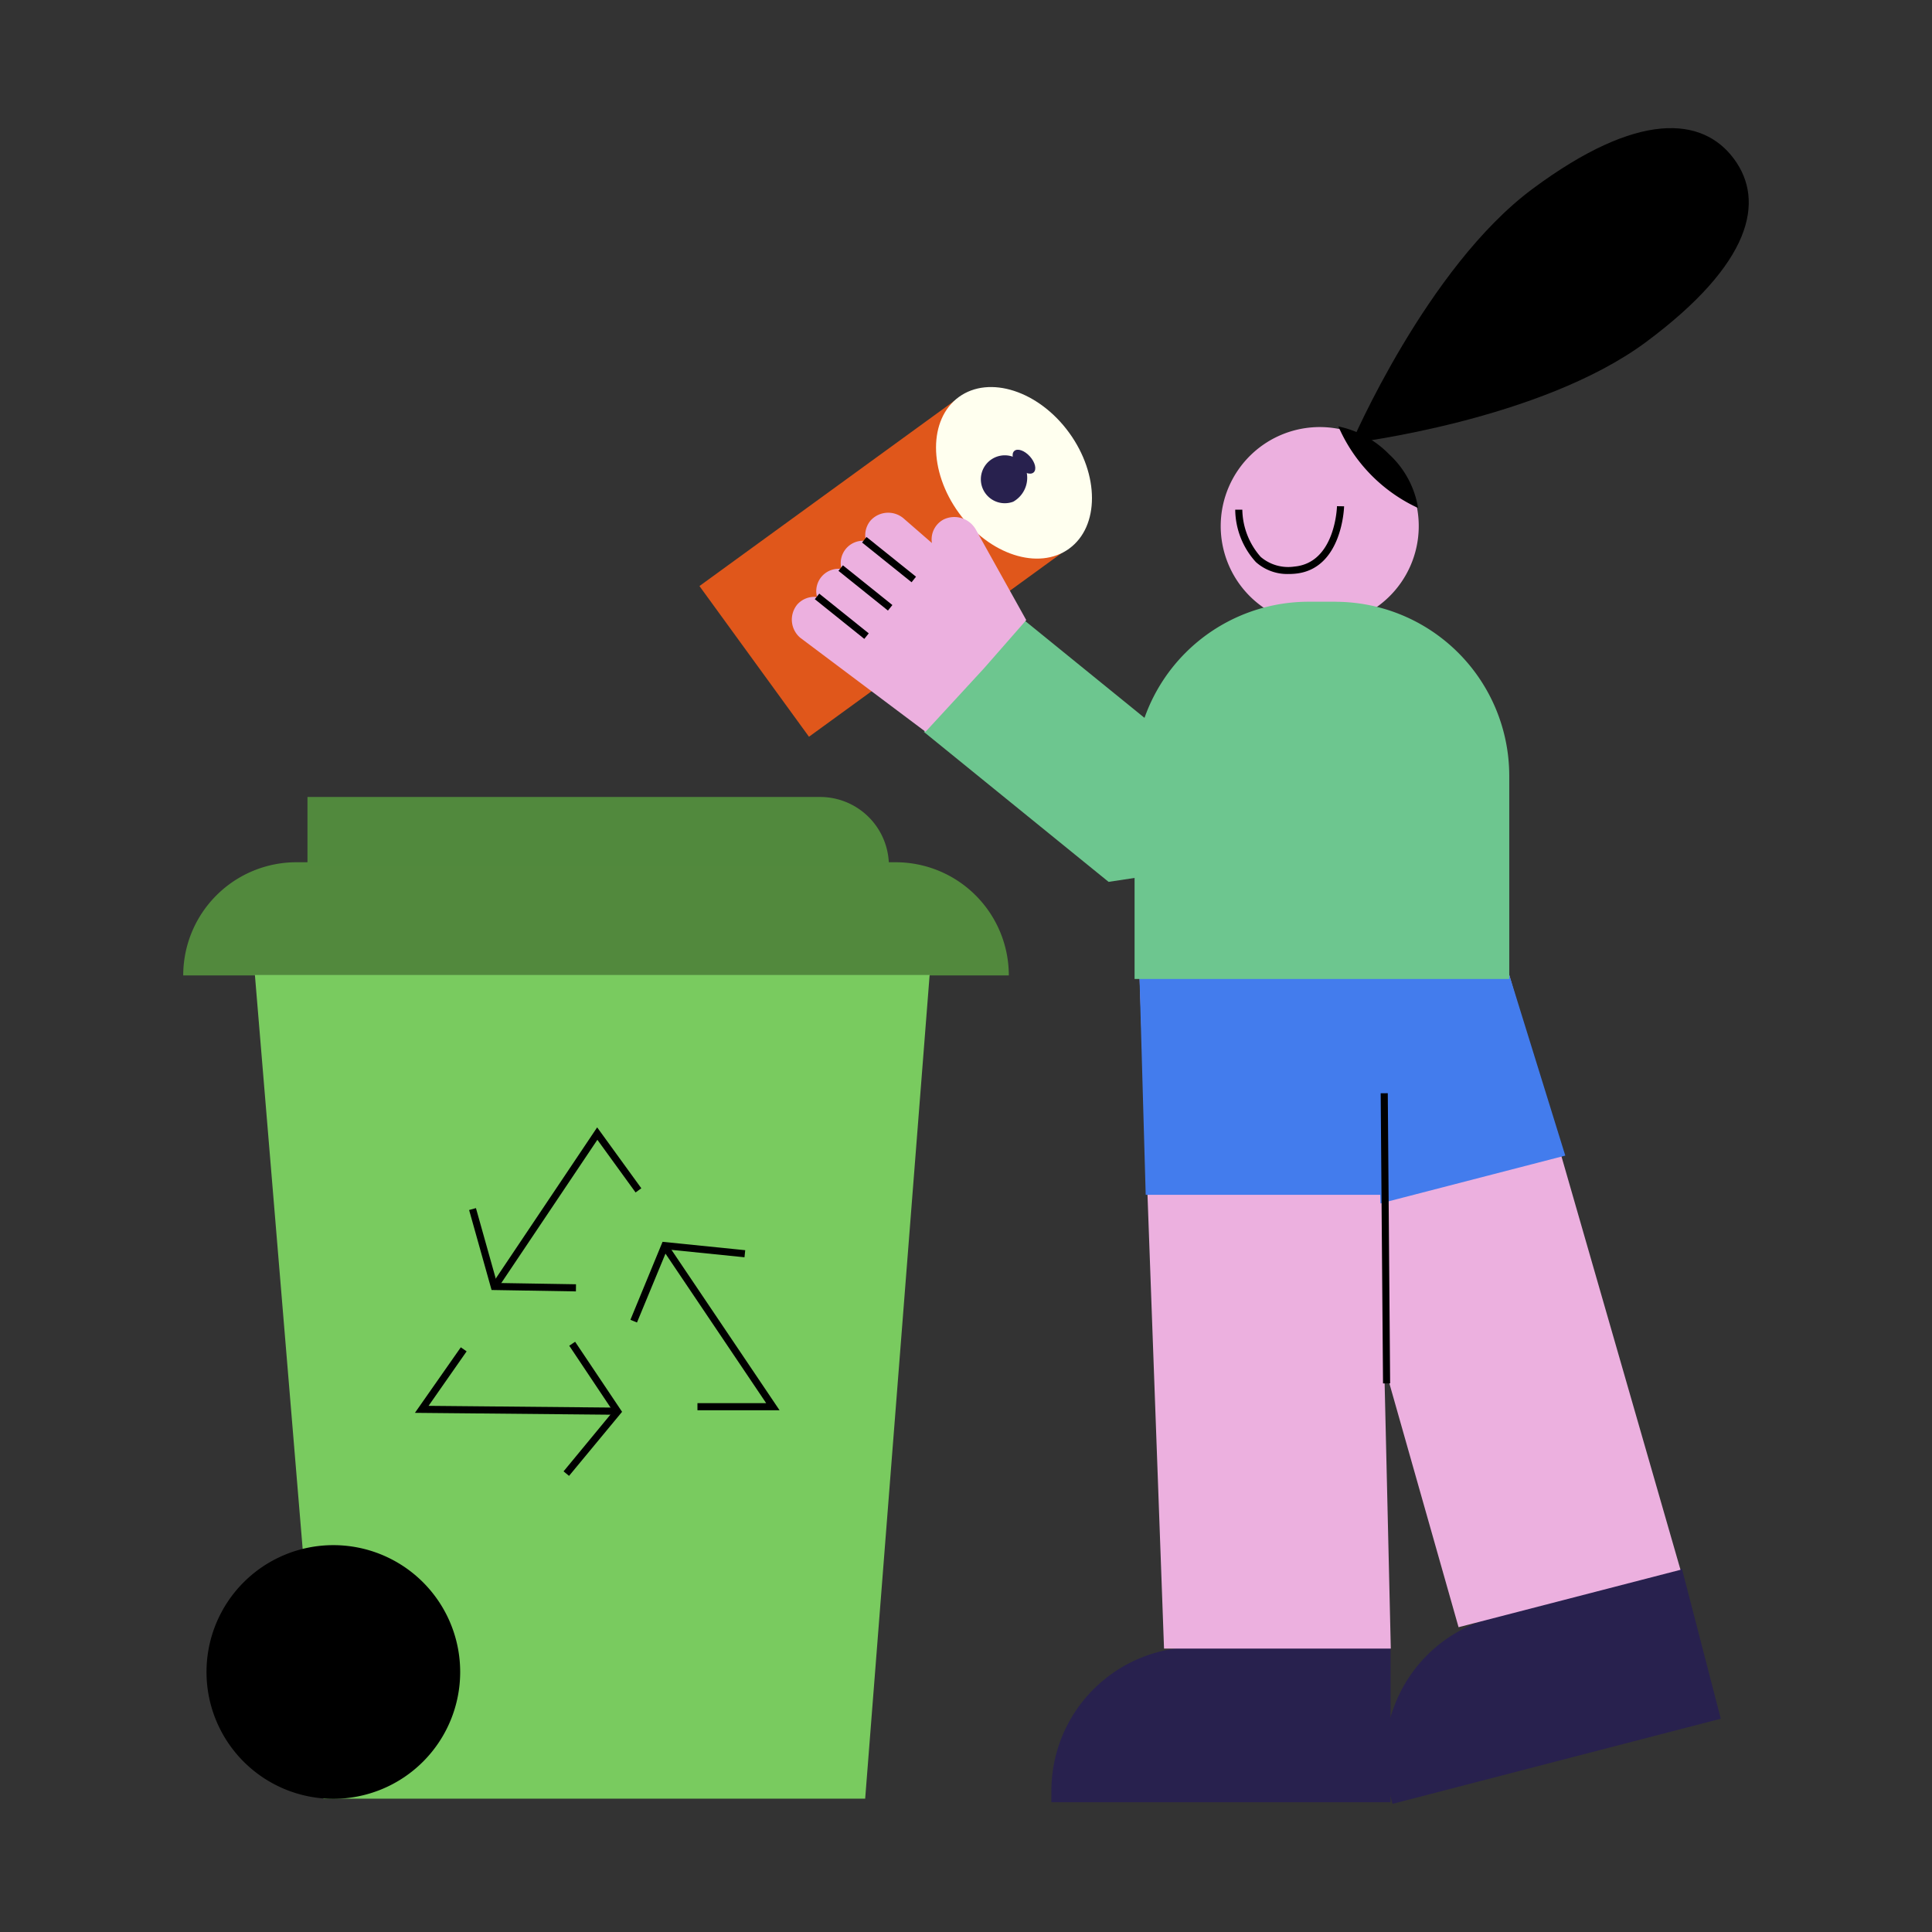 <svg xmlns="http://www.w3.org/2000/svg" xmlns:xlink="http://www.w3.org/1999/xlink" width="80" height="80" viewBox="0 0 80 80">
  <rect x="0" y="0" width="80" height="80" fill="#333333" stroke="none"/>
  <defs>
    <clipPath id="clip-path">
      <rect id="사각형_160" data-name="사각형 160" width="80" height="80" transform="translate(-210 536)" fill="#fff" stroke="#707070" stroke-width="1"/>
    </clipPath>
    <clipPath id="clip-path-2">
      <rect id="사각형_166" data-name="사각형 166" width="64.827" height="69.387" fill="none"/>
    </clipPath>
  </defs>
  <g id="마스크_그룹_4" data-name="마스크 그룹 4" transform="translate(210 -536)" clip-path="url(#clip-path)">
    <g id="그룹_19" data-name="그룹 19" transform="translate(-202.413 541.306)">
      <g id="그룹_18" data-name="그룹 18" clip-path="url(#clip-path-2)">
        <path id="패스_154" data-name="패스 154" d="M181.546,202.869l-7.835,2.031a5.95,5.95,0,0,0-4.267,7.254l.118.455,13.594-3.525Z" transform="translate(-119.489 -143.221)" fill="#28214e"/>
        <path id="패스_155" data-name="패스 155" d="M4.686,103.387H29.5a4.686,4.686,0,0,1,4.686,4.686H0a4.686,4.686,0,0,1,4.686-4.686" transform="translate(0 -72.989)" fill="#52893d"/>
        <path id="패스_156" data-name="패스 156" d="M17.5,94.2H38.727a2.848,2.848,0,0,1,2.848,2.848H17.5Z" transform="translate(-12.355 -66.505)" fill="#51893d"/>
        <path id="패스_157" data-name="패스 157" d="M12.938,153.369H35.37l2.669-34.107H10.1Z" transform="translate(-7.132 -84.196)" fill="#79cb5f"/>
        <path id="패스_158" data-name="패스 158" d="M3.278,204.812A5.252,5.252,0,1,0,8.53,199.56a5.252,5.252,0,0,0-5.252,5.252" transform="translate(-2.314 -140.885)"/>
        <path id="패스_159" data-name="패스 159" d="M43.812,147.344l-.244-.164,4.33-6.455,1.829,2.522-.238.173-1.582-2.181Z" transform="translate(-30.758 -99.349)"/>
        <path id="패스_160" data-name="패스 160" d="M44.686,155.542l-3.492-.058-.93-3.312.283-.079.871,3.1,3.272.054Z" transform="translate(-28.426 -107.374)"/>
        <path id="패스_161" data-name="패스 161" d="M40.946,174.5l-8.317-.079,1.9-2.714.241.168-1.576,2.256,7.76.073Z" transform="translate(-23.035 -121.224)"/>
        <path id="패스_162" data-name="패스 162" d="M53.792,176.47l-.227-.187,2.051-2.484L53.8,171.08l.244-.163,1.944,2.9Z" transform="translate(-37.816 -120.663)"/>
        <path id="패스_163" data-name="패스 163" d="M72.354,164.16h-3.4v-.294H71.8l-4.292-6.373.244-.164Z" transform="translate(-47.661 -111.07)"/>
        <path id="패스_164" data-name="패스 164" d="M63.251,160.185l-.272-.112,1.331-3.229,3.423.347-.03.293-3.2-.325Z" transform="translate(-44.462 -110.729)"/>
        <path id="패스_165" data-name="패스 165" d="M170.347,143.711l-9.19,2.377-7.685-27.082h9.761Z" transform="translate(-108.348 -84.015)" fill="#ecb0df"/>
        <path id="패스_166" data-name="패스 166" d="M172.027,2.518c4.372-3.25,7.043-3,8.343-1.248s.738,4.333-3.634,7.583-12.2,4.187-12.2,4.187,3.118-7.272,7.491-10.522" transform="translate(-116.159 0)"/>
        <path id="패스_167" data-name="패스 167" d="M153.968,47.845a4.1,4.1,0,1,1-2.117-5.4,4.1,4.1,0,0,1,2.117,5.4" transform="translate(-103.151 -29.725)" fill="#ecb0df"/>
        <path id="패스_168" data-name="패스 168" d="M162.684,42a6.623,6.623,0,0,0,3.3,3.377,3.881,3.881,0,0,0-1.214-2.238A4.091,4.091,0,0,0,162.684,42" transform="translate(-114.851 -29.648)"/>
        <path id="패스_169" data-name="패스 169" d="M150.354,56.047A1.953,1.953,0,0,1,149,55.554a3.27,3.27,0,0,1-.856-2.171l.294,0a3.021,3.021,0,0,0,.761,1.956,1.753,1.753,0,0,0,1.395.4c1.7-.155,1.763-2.48,1.764-2.5l.294.005c0,.026-.071,2.613-2.031,2.791q-.134.012-.261.012" transform="translate(-104.583 -37.585)"/>
        <path id="패스_170" data-name="패스 170" d="M130.323,88.154,140.4,86.628l-.124-5.969-8.445,1.286" transform="translate(-92.005 -56.944)" fill="#6dc68f"/>
        <rect id="사각형_161" data-name="사각형 161" width="13.317" height="7.713" transform="matrix(0.809, -0.588, 0.588, 0.809, 21.376, 18.961)" fill="#e0571b"/>
        <path id="패스_171" data-name="패스 171" d="M111.532,43.147c-1.262.917-3.307.255-4.568-1.479s-1.26-3.884,0-4.8,3.307-.255,4.567,1.479,1.26,3.884,0,4.8" transform="translate(-74.847 -25.735)" fill="#ffffef"/>
        <path id="패스_172" data-name="패스 172" d="M112.746,48.187a.992.992,0,1,1,.455-1.513,1.139,1.139,0,0,1-.455,1.513" transform="translate(-78.379 -32.718)" fill="#28214e"/>
        <path id="패스_173" data-name="패스 173" d="M117.674,46.229c-.135.122-.423.022-.645-.223s-.292-.542-.158-.664.423-.022.645.223.293.542.158.664" transform="translate(-82.46 -31.974)" fill="#28214e"/>
        <path id="패스_174" data-name="패스 174" d="M104.316,73.965l7.647,6.209,4.173-4.61-7.647-6.209Z" transform="translate(-73.645 -48.963)" fill="#6dc68f"/>
        <path id="패스_175" data-name="패스 175" d="M92,54.432a.931.931,0,0,0-.487.977l-1.15-1a.984.984,0,0,0-1.385.062.943.943,0,0,0-.195.852.924.924,0,0,0-1.013,1.161.924.924,0,0,0-1.013,1.161.944.944,0,0,0-.819.308.984.984,0,0,0,.126,1.381l5.185,3.89L93.666,60.6,95.419,58.6l-2.078-3.73A1.021,1.021,0,0,0,92,54.432" transform="translate(-60.511 -38.229)" fill="#ecb0df"/>
        <rect id="사각형_162" data-name="사각형 162" width="0.294" height="2.627" transform="matrix(0.626, -0.78, 0.78, 0.626, 26.153, 19.505)"/>
        <rect id="사각형_163" data-name="사각형 163" width="0.294" height="2.627" transform="matrix(0.626, -0.78, 0.78, 0.626, 27.132, 18.332)"/>
        <rect id="사각형_164" data-name="사각형 164" width="0.294" height="2.627" transform="matrix(0.626, -0.78, 0.78, 0.626, 28.11, 17.159)"/>
        <path id="패스_176" data-name="패스 176" d="M165.576,126.56l-9.19,2.377-2.913-9.932h9.761Z" transform="translate(-108.348 -84.015)" fill="#437ced"/>
        <path id="패스_177" data-name="패스 177" d="M136.312,213.933h-8.094a5.95,5.95,0,0,0-5.95,5.95v.47h14.044Z" transform="translate(-86.319 -151.032)" fill="#28214e"/>
        <path id="패스_178" data-name="패스 178" d="M145.055,146.516h-9.39l-1.026-28.16H144.4Z" transform="translate(-95.052 -83.557)" fill="#ecb0df"/>
        <path id="패스_179" data-name="패스 179" d="M144.738,127.725h-9.832l-.267-9.369h9.832Z" transform="translate(-95.052 -83.557)" fill="#437ced"/>
        <rect id="사각형_165" data-name="사각형 165" width="0.294" height="12.015" transform="translate(49.584 39.964) rotate(-0.464)"/>
        <path id="패스_180" data-name="패스 180" d="M142.3,66.7h-1.135a7.211,7.211,0,0,0-7.19,7.19v8.432h15.515V73.892a7.211,7.211,0,0,0-7.19-7.19" transform="translate(-94.582 -47.09)" fill="#6dc68f"/>
      </g>
    </g>
  </g>
</svg>
